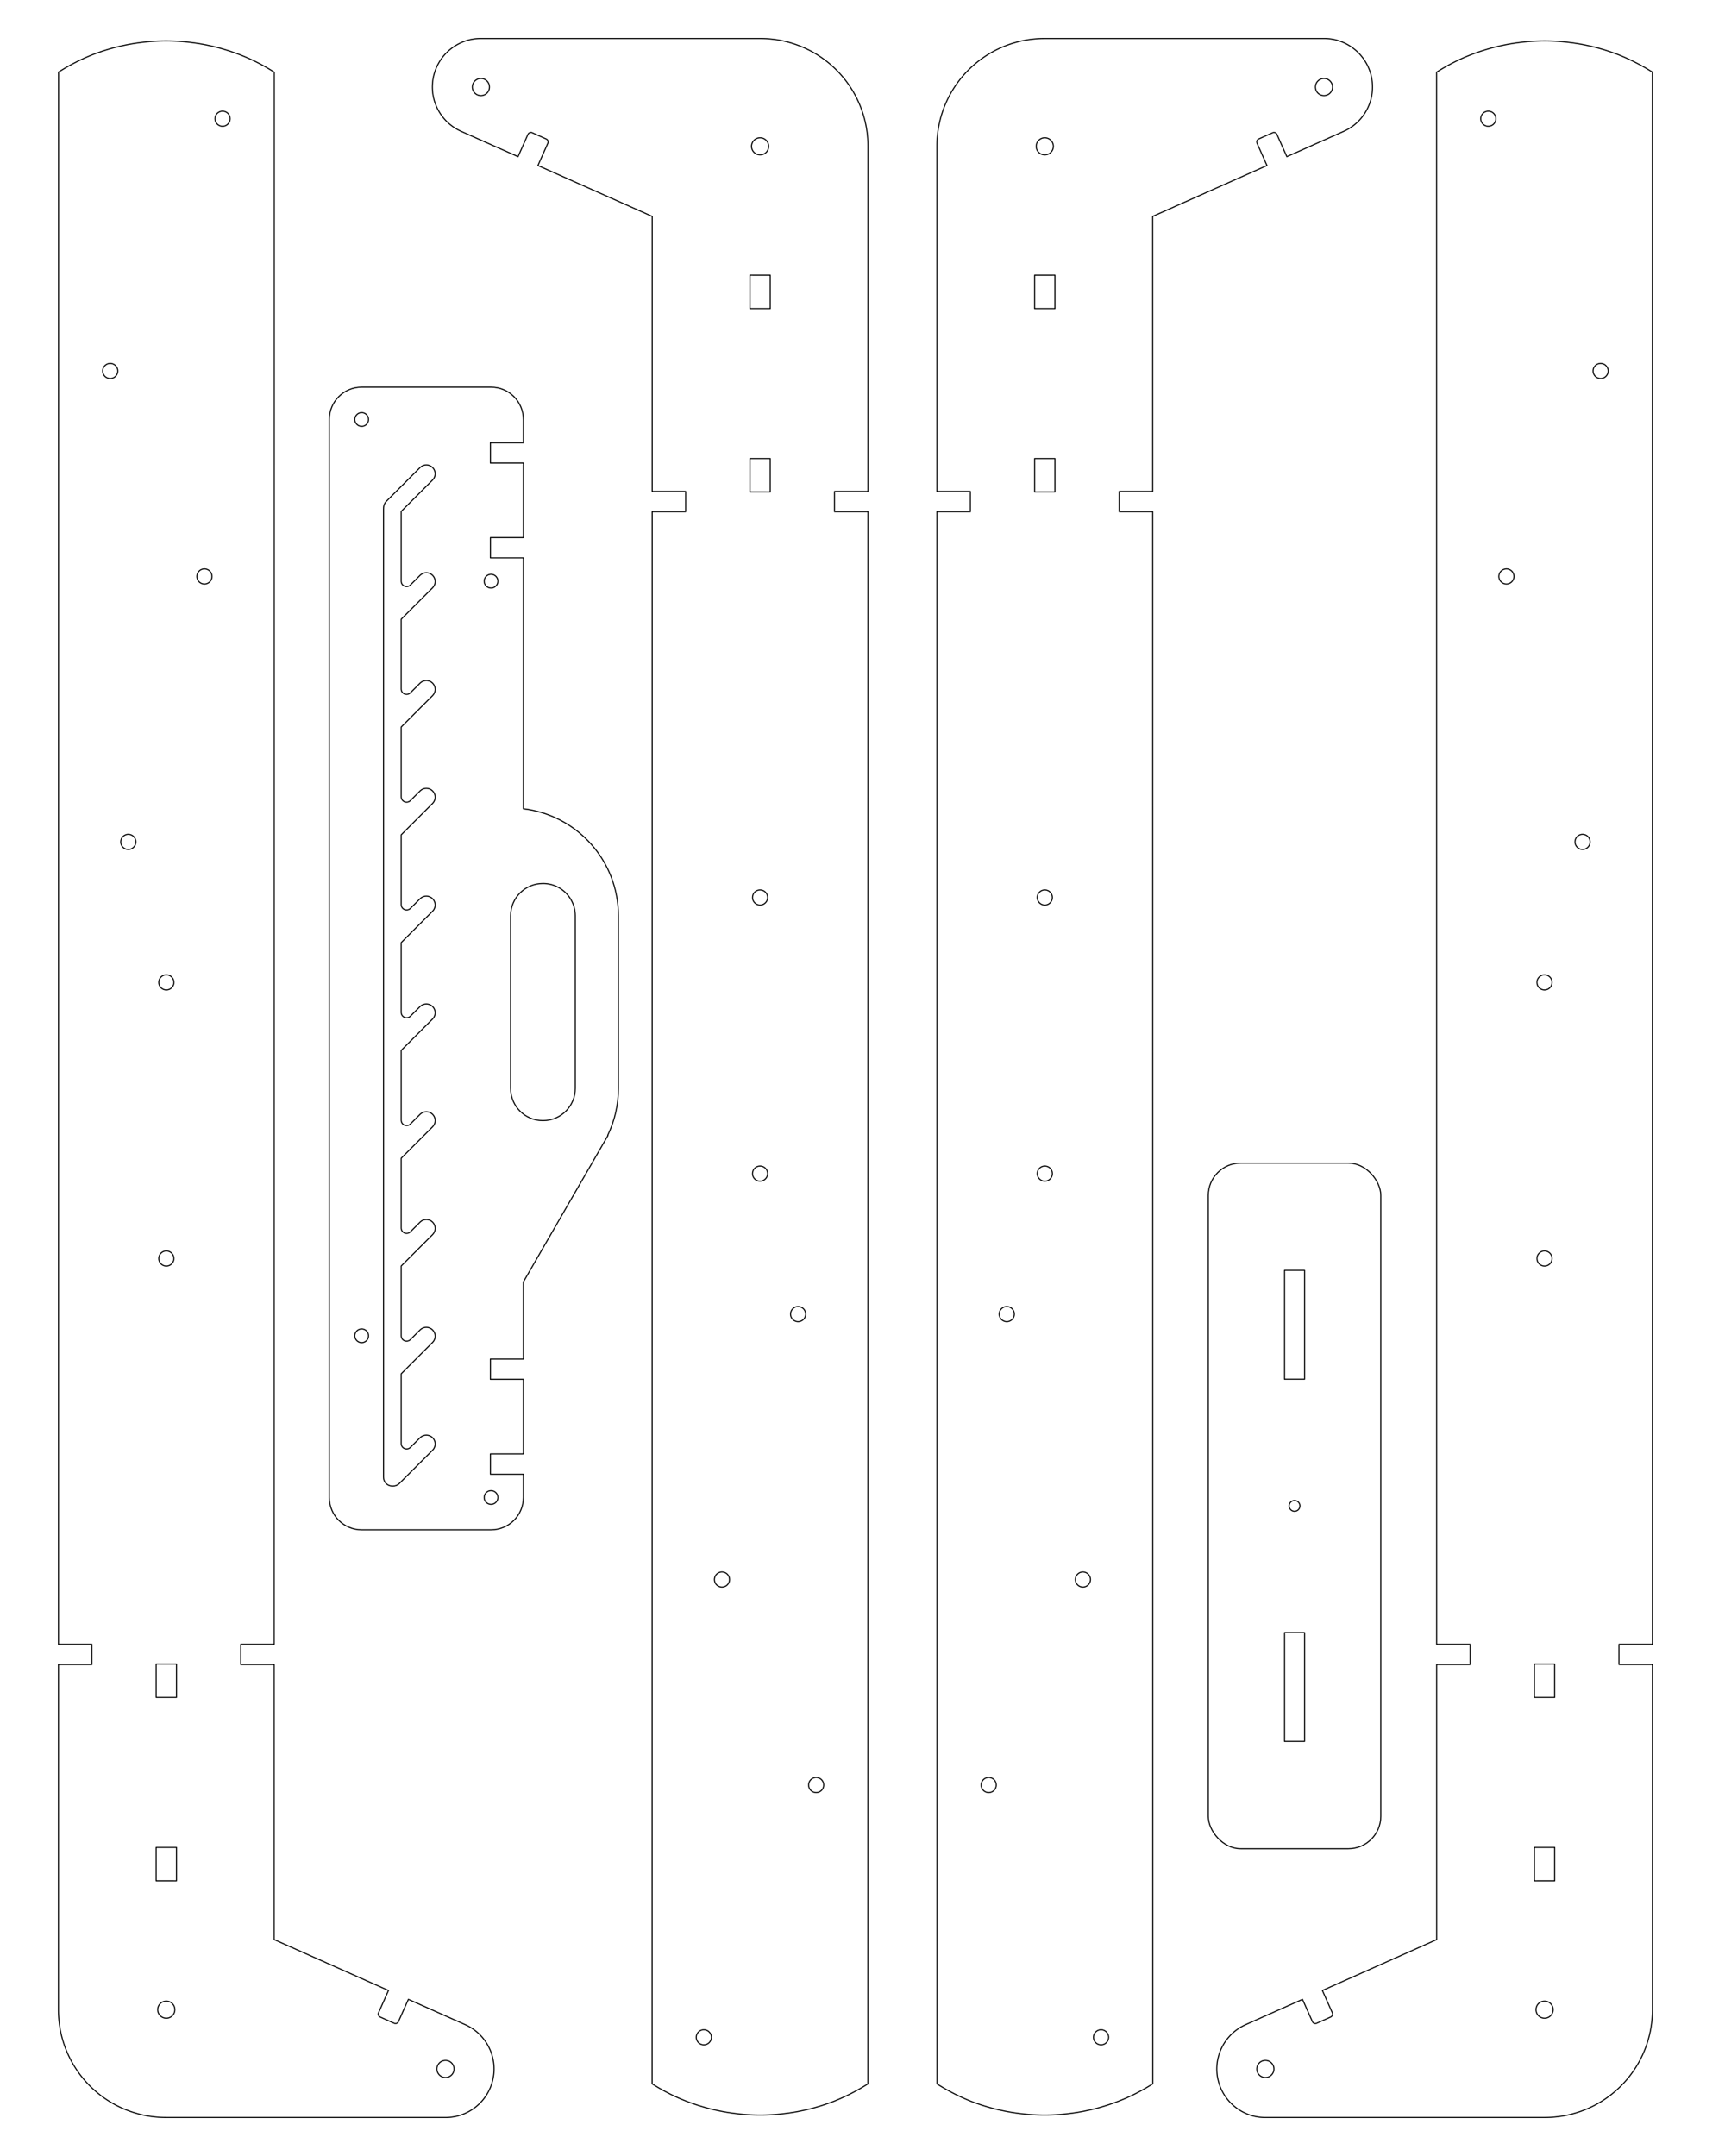 <?xml version="1.0" encoding="UTF-8" standalone="no"?>
<!-- Created with Inkscape (http://www.inkscape.org/) -->

<svg
   xmlns:dc="http://purl.org/dc/elements/1.1/"
   xmlns:cc="http://creativecommons.org/ns#"
   xmlns:rdf="http://www.w3.org/1999/02/22-rdf-syntax-ns#"
   xmlns:svg="http://www.w3.org/2000/svg"
   xmlns="http://www.w3.org/2000/svg"
   xmlns:sodipodi="http://sodipodi.sourceforge.net/DTD/sodipodi-0.dtd"
   xmlns:inkscape="http://www.inkscape.org/namespaces/inkscape"
   width="800mm"
   height="1000mm"
   viewBox="0 0 2834.646 3543.307"
   id="svg10284"
   version="1.1"
   inkscape:version="0.91 r13725"
   sodipodi:docname="D-mdf-9mm-100x80cm.svg">
  <defs
     id="defs10286" />
  <sodipodi:namedview
     id="base"
     pagecolor="#ffffff"
     bordercolor="#666666"
     borderopacity="1.0"
     inkscape:pageopacity="0.0"
     inkscape:pageshadow="2"
     inkscape:zoom="0.0875"
     inkscape:cx="1406.4342"
     inkscape:cy="785.03401"
     inkscape:document-units="mm"
     inkscape:current-layer="layer1"
     showgrid="false"
     inkscape:window-width="1280"
     inkscape:window-height="965"
     inkscape:window-x="0"
     inkscape:window-y="0"
     inkscape:window-maximized="1"
     inkscape:snap-global="false" />
  <g
     inkscape:label="Capa 1"
     inkscape:groupmode="layer"
     id="layer1"
     transform="translate(0,2490.945)">
    <g
       transform="translate(-4884.926,-795.589)"
       style="display:inline;fill:none;stroke:#000000;stroke-width:1.772;stroke-linecap:round;stroke-linejoin:round;stroke-miterlimit:4;stroke-dasharray:none;stroke-opacity:1"
       id="g9104-9">
      <rect
         ry="53.15"
         style="display:inline;opacity:1;fill:none;fill-opacity:1;stroke:#000000;stroke-width:1.772;stroke-linecap:round;stroke-linejoin:round;stroke-miterlimit:4;stroke-dasharray:none;stroke-opacity:1"
         id="rect8316-7-7"
         width="283.465"
         height="1126.772"
         x="6870.472"
         y="216.143" />
      <path
         inkscape:connector-curvature="0"
         id="circle45708-5-5-1-1-9-5"
         d="m 7012.204,770.67 a 8.858,8.858 0 0 0 -8.858,8.858 8.858,8.858 0 0 0 8.858,8.858 8.858,8.858 0 0 0 8.858,-8.858 8.858,8.858 0 0 0 -8.858,-8.858 z"
         style="display:inline;opacity:1;fill:none;fill-opacity:1;stroke:#000000;stroke-width:1.772;stroke-linecap:round;stroke-linejoin:round;stroke-miterlimit:4;stroke-dasharray:none;stroke-dashoffset:0;stroke-opacity:1" />
      <path
         id="rect8395-3-3"
         d="m 6995.728,987.698 32.953,0 0,178.937 -32.953,0 z"
         style="display:inline;opacity:1;fill:none;fill-opacity:1;stroke:#000000;stroke-width:1.772;stroke-linecap:round;stroke-linejoin:round;stroke-miterlimit:4;stroke-dasharray:none;stroke-opacity:1"
         inkscape:connector-curvature="0" />
      <path
         id="rect8397-9-8"
         d="m 6995.728,392.422 32.953,0 0,178.937 -32.953,0 z"
         style="display:inline;opacity:1;fill:none;fill-opacity:1;stroke:#000000;stroke-width:1.772;stroke-linecap:round;stroke-linejoin:round;stroke-miterlimit:4;stroke-dasharray:none;stroke-opacity:1"
         inkscape:connector-curvature="0" />
    </g>
    <g
       style="display:inline;fill:none;stroke:#000000;stroke-width:1.772;stroke-linecap:round;stroke-linejoin:round;stroke-miterlimit:4;stroke-dasharray:none;stroke-opacity:1"
       id="g18218"
       transform="matrix(0.914,0.407,-0.407,0.914,-13521.441,-3121.911)">
      <path
         inkscape:connector-curvature="0"
         id="circle9432-0-8"
         d="m 13306.427,-4194.676 a 12.402,12.402 0 0 1 -10.555,14.007 12.402,12.402 0 0 1 -14.007,-10.555 12.402,12.402 0 0 1 10.555,-14.007 12.402,12.402 0 0 1 14.007,10.555 z"
         style="color:#000000;clip-rule:nonzero;display:inline;overflow:visible;visibility:visible;opacity:1;isolation:auto;mix-blend-mode:normal;color-interpolation:sRGB;color-interpolation-filters:linearRGB;solid-color:#000000;solid-opacity:1;fill:none;fill-opacity:1;fill-rule:nonzero;stroke:#000000;stroke-width:1.772;stroke-linecap:round;stroke-linejoin:round;stroke-miterlimit:4;stroke-dasharray:none;stroke-dashoffset:0;stroke-opacity:1;color-rendering:auto;image-rendering:auto;shape-rendering:auto;text-rendering:auto;enable-background:accumulate" />
      <path
         inkscape:connector-curvature="0"
         id="circle9434-3-0"
         d="m 13369.548,-3745.547 a 12.402,12.402 0 0 1 -10.555,14.007 12.402,12.402 0 0 1 -14.006,-10.555 12.402,12.402 0 0 1 10.554,-14.007 12.402,12.402 0 0 1 14.007,10.555 z"
         style="color:#000000;clip-rule:nonzero;display:inline;overflow:visible;visibility:visible;opacity:1;isolation:auto;mix-blend-mode:normal;color-interpolation:sRGB;color-interpolation-filters:linearRGB;solid-color:#000000;solid-opacity:1;fill:none;fill-opacity:1;fill-rule:nonzero;stroke:#000000;stroke-width:1.772;stroke-linecap:round;stroke-linejoin:round;stroke-miterlimit:4;stroke-dasharray:none;stroke-dashoffset:0;stroke-opacity:1;color-rendering:auto;image-rendering:auto;shape-rendering:auto;text-rendering:auto;enable-background:accumulate" />
      <path
         inkscape:connector-curvature="0"
         id="circle9442-8-2"
         d="m 13027.892,-4891.941 a 12.402,12.402 0 0 1 -12.401,12.402 12.402,12.402 0 0 1 -12.402,-12.402 12.402,12.402 0 0 1 12.402,-12.402 12.402,12.402 0 0 1 12.401,12.402 z"
         style="color:#000000;clip-rule:nonzero;display:inline;overflow:visible;visibility:visible;opacity:1;isolation:auto;mix-blend-mode:normal;color-interpolation:sRGB;color-interpolation-filters:linearRGB;solid-color:#000000;solid-opacity:1;fill:none;fill-opacity:1;fill-rule:nonzero;stroke:#000000;stroke-width:1.772;stroke-linecap:round;stroke-linejoin:round;stroke-miterlimit:4;stroke-dasharray:none;stroke-dashoffset:0;stroke-opacity:1;color-rendering:auto;image-rendering:auto;shape-rendering:auto;text-rendering:auto;enable-background:accumulate" />
      <path
         inkscape:connector-curvature="0"
         id="circle9444-8-10"
         d="m 13027.892,-4438.398 a 12.402,12.402 0 0 1 -12.401,12.402 12.402,12.402 0 0 1 -12.402,-12.402 12.402,12.402 0 0 1 12.402,-12.402 12.402,12.402 0 0 1 12.401,12.402 z"
         style="color:#000000;clip-rule:nonzero;display:inline;overflow:visible;visibility:visible;opacity:1;isolation:auto;mix-blend-mode:normal;color-interpolation:sRGB;color-interpolation-filters:linearRGB;solid-color:#000000;solid-opacity:1;fill:none;fill-opacity:1;fill-rule:nonzero;stroke:#000000;stroke-width:1.772;stroke-linecap:round;stroke-linejoin:round;stroke-miterlimit:4;stroke-dasharray:none;stroke-dashoffset:0;stroke-opacity:1;color-rendering:auto;image-rendering:auto;shape-rendering:auto;text-rendering:auto;enable-background:accumulate" />
      <path
         inkscape:connector-curvature="0"
         id="circle10623-7-9-5"
         d="m 13519.575,-3563.416 a 12.402,12.402 0 0 1 -6.285,16.374 12.402,12.402 0 0 1 -16.373,-6.285 12.402,12.402 0 0 1 6.285,-16.374 12.402,12.402 0 0 1 16.373,6.285 z"
         style="color:#000000;clip-rule:nonzero;display:inline;overflow:visible;visibility:visible;opacity:1;isolation:auto;mix-blend-mode:normal;color-interpolation:sRGB;color-interpolation-filters:linearRGB;solid-color:#000000;solid-opacity:1;fill:none;fill-opacity:1;fill-rule:nonzero;stroke:#000000;stroke-width:1.772;stroke-linecap:round;stroke-linejoin:round;stroke-miterlimit:4;stroke-dasharray:none;stroke-dashoffset:0;stroke-opacity:1;color-rendering:auto;image-rendering:auto;shape-rendering:auto;text-rendering:auto;enable-background:accumulate" />
      <path
         inkscape:connector-curvature="0"
         id="circle10625-4-45-1"
         d="m 13704.048,-3149.083 a 12.402,12.402 0 0 1 -6.285,16.373 12.402,12.402 0 0 1 -16.374,-6.285 12.402,12.402 0 0 1 6.286,-16.374 12.402,12.402 0 0 1 16.373,6.285 z"
         style="color:#000000;clip-rule:nonzero;display:inline;overflow:visible;visibility:visible;opacity:1;isolation:auto;mix-blend-mode:normal;color-interpolation:sRGB;color-interpolation-filters:linearRGB;solid-color:#000000;solid-opacity:1;fill:none;fill-opacity:1;fill-rule:nonzero;stroke:#000000;stroke-width:1.772;stroke-linecap:round;stroke-linejoin:round;stroke-miterlimit:4;stroke-dasharray:none;stroke-dashoffset:0;stroke-opacity:1;color-rendering:auto;image-rendering:auto;shape-rendering:auto;text-rendering:auto;enable-background:accumulate" />
      <path
         id="path10691-5-6-1"
         d="m 13020.51,-4999.889 a 335.069,335.069 0 0 0 -130.887,24.377 335.069,335.069 0 0 0 -111.061,73.42 335.069,335.069 0 0 0 -40.332,49.766 l 1050.401,2359.24 50.174,-22.338 13.547,30.426 -50.174,22.34 230.558,517.842 c 39.921,89.664 144.245,129.71 233.909,89.789 l 418.919,-186.516 c 34.387,-15.311 53.38,-52.587 45.555,-89.406 -7.826,-36.821 -40.339,-63.15 -77.982,-63.15 l -102.26,0 0,40.047 c 0,2.945 -2.372,5.316 -5.316,5.316 l -25.127,0 c -2.945,0 -5.315,-2.372 -5.315,-5.316 l 0,-40.047 -205.508,0 -183.736,-412.678 -50.172,22.338 -13.547,-30.428 50.172,-22.338 -1050.353,-2359.131 a 335.069,335.069 0 0 0 -41.465,-3.553 z"
         style="color:#000000;clip-rule:nonzero;display:inline;overflow:visible;visibility:visible;opacity:1;isolation:auto;mix-blend-mode:normal;color-interpolation:sRGB;color-interpolation-filters:linearRGB;solid-color:#000000;solid-opacity:1;fill:none;fill-opacity:1;fill-rule:nonzero;stroke:#000000;stroke-width:1.772;stroke-linecap:round;stroke-linejoin:round;stroke-miterlimit:4;stroke-dasharray:none;stroke-dashoffset:0;stroke-opacity:1;color-rendering:auto;image-rendering:auto;shape-rendering:auto;text-rendering:auto;enable-background:accumulate"
         inkscape:connector-curvature="0" />
      <path
         inkscape:connector-curvature="0"
         id="rect10747-4-0"
         d="m 13948.453,-2528.753 30.428,-13.547 22.338,50.173 -30.427,13.547 z"
         style="color:#000000;clip-rule:nonzero;display:inline;overflow:visible;visibility:visible;opacity:1;isolation:auto;mix-blend-mode:normal;color-interpolation:sRGB;color-interpolation-filters:linearRGB;solid-color:#000000;solid-opacity:1;fill:none;fill-opacity:1;fill-rule:nonzero;stroke:#000000;stroke-width:1.772;stroke-linecap:round;stroke-linejoin:round;stroke-miterlimit:4;stroke-dasharray:none;stroke-dashoffset:0;stroke-opacity:1;color-rendering:auto;image-rendering:auto;shape-rendering:auto;text-rendering:auto;enable-background:accumulate" />
      <path
         inkscape:connector-curvature="0"
         id="rect10753-6-8"
         d="m 14070.955,-2253.61 30.427,-13.547 22.339,50.173 -30.428,13.547 z"
         style="color:#000000;clip-rule:nonzero;display:inline;overflow:visible;visibility:visible;opacity:1;isolation:auto;mix-blend-mode:normal;color-interpolation:sRGB;color-interpolation-filters:linearRGB;solid-color:#000000;solid-opacity:1;fill:none;fill-opacity:1;fill-rule:nonzero;stroke:#000000;stroke-width:1.772;stroke-linecap:round;stroke-linejoin:round;stroke-miterlimit:4;stroke-dasharray:none;stroke-dashoffset:0;stroke-opacity:1;color-rendering:auto;image-rendering:auto;shape-rendering:auto;text-rendering:auto;enable-background:accumulate" />
      <path
         id="circle10695-5-0-5"
         d="m 14207.436,-2022.598 a 14.067,14.067 0 0 1 -7.129,18.572 14.067,14.067 0 0 1 -18.573,-7.129 14.067,14.067 0 0 1 7.13,-18.572 14.067,14.067 0 0 1 18.572,7.129 z"
         style="color:#000000;clip-rule:nonzero;display:inline;overflow:visible;visibility:visible;opacity:1;isolation:auto;mix-blend-mode:normal;color-interpolation:sRGB;color-interpolation-filters:linearRGB;solid-color:#000000;solid-opacity:1;fill:none;fill-opacity:1;fill-rule:nonzero;stroke:#000000;stroke-width:1.772;stroke-linecap:round;stroke-linejoin:round;stroke-miterlimit:4;stroke-dasharray:none;stroke-dashoffset:0;stroke-opacity:1;color-rendering:auto;image-rendering:auto;shape-rendering:auto;text-rendering:auto;enable-background:accumulate"
         inkscape:connector-curvature="0" />
      <path
         id="circle10697-6-4-9-0"
         d="m 14665.96,-2120.16 a 14.067,14.067 0 0 1 -7.13,18.572 14.067,14.067 0 0 1 -18.572,-7.129 14.067,14.067 0 0 1 7.129,-18.573 14.067,14.067 0 0 1 18.573,7.129 z"
         style="color:#000000;clip-rule:nonzero;display:inline;overflow:visible;visibility:visible;opacity:1;isolation:auto;mix-blend-mode:normal;color-interpolation:sRGB;color-interpolation-filters:linearRGB;solid-color:#000000;solid-opacity:1;fill:none;fill-opacity:1;fill-rule:nonzero;stroke:#000000;stroke-width:1.772;stroke-linecap:round;stroke-linejoin:round;stroke-miterlimit:4;stroke-dasharray:none;stroke-dashoffset:0;stroke-opacity:1;color-rendering:auto;image-rendering:auto;shape-rendering:auto;text-rendering:auto;enable-background:accumulate"
         inkscape:connector-curvature="0" />
    </g>
    <g
       style="display:inline;fill:none;stroke:#000000;stroke-width:1.772;stroke-linecap:round;stroke-linejoin:round;stroke-miterlimit:4;stroke-dasharray:none;stroke-opacity:1"
       transform="matrix(-0.914,-0.407,0.407,-0.914,15043.79,1683.328)"
       id="g18231">
      <path
         style="color:#000000;clip-rule:nonzero;display:inline;overflow:visible;visibility:visible;opacity:1;isolation:auto;mix-blend-mode:normal;color-interpolation:sRGB;color-interpolation-filters:linearRGB;solid-color:#000000;solid-opacity:1;fill:none;fill-opacity:1;fill-rule:nonzero;stroke:#000000;stroke-width:1.772;stroke-linecap:round;stroke-linejoin:round;stroke-miterlimit:4;stroke-dasharray:none;stroke-dashoffset:0;stroke-opacity:1;color-rendering:auto;image-rendering:auto;shape-rendering:auto;text-rendering:auto;enable-background:accumulate"
         d="m 13306.427,-4194.676 a 12.402,12.402 0 0 1 -10.555,14.007 12.402,12.402 0 0 1 -14.007,-10.555 12.402,12.402 0 0 1 10.555,-14.007 12.402,12.402 0 0 1 14.007,10.555 z"
         id="path18233"
         inkscape:connector-curvature="0" />
      <path
         style="color:#000000;clip-rule:nonzero;display:inline;overflow:visible;visibility:visible;opacity:1;isolation:auto;mix-blend-mode:normal;color-interpolation:sRGB;color-interpolation-filters:linearRGB;solid-color:#000000;solid-opacity:1;fill:none;fill-opacity:1;fill-rule:nonzero;stroke:#000000;stroke-width:1.772;stroke-linecap:round;stroke-linejoin:round;stroke-miterlimit:4;stroke-dasharray:none;stroke-dashoffset:0;stroke-opacity:1;color-rendering:auto;image-rendering:auto;shape-rendering:auto;text-rendering:auto;enable-background:accumulate"
         d="m 13369.548,-3745.547 a 12.402,12.402 0 0 1 -10.555,14.007 12.402,12.402 0 0 1 -14.006,-10.555 12.402,12.402 0 0 1 10.554,-14.007 12.402,12.402 0 0 1 14.007,10.555 z"
         id="path18235"
         inkscape:connector-curvature="0" />
      <path
         style="color:#000000;clip-rule:nonzero;display:inline;overflow:visible;visibility:visible;opacity:1;isolation:auto;mix-blend-mode:normal;color-interpolation:sRGB;color-interpolation-filters:linearRGB;solid-color:#000000;solid-opacity:1;fill:none;fill-opacity:1;fill-rule:nonzero;stroke:#000000;stroke-width:1.772;stroke-linecap:round;stroke-linejoin:round;stroke-miterlimit:4;stroke-dasharray:none;stroke-dashoffset:0;stroke-opacity:1;color-rendering:auto;image-rendering:auto;shape-rendering:auto;text-rendering:auto;enable-background:accumulate"
         d="m 13027.892,-4891.941 a 12.402,12.402 0 0 1 -12.401,12.402 12.402,12.402 0 0 1 -12.402,-12.402 12.402,12.402 0 0 1 12.402,-12.402 12.402,12.402 0 0 1 12.401,12.402 z"
         id="path18237"
         inkscape:connector-curvature="0" />
      <path
         style="color:#000000;clip-rule:nonzero;display:inline;overflow:visible;visibility:visible;opacity:1;isolation:auto;mix-blend-mode:normal;color-interpolation:sRGB;color-interpolation-filters:linearRGB;solid-color:#000000;solid-opacity:1;fill:none;fill-opacity:1;fill-rule:nonzero;stroke:#000000;stroke-width:1.772;stroke-linecap:round;stroke-linejoin:round;stroke-miterlimit:4;stroke-dasharray:none;stroke-dashoffset:0;stroke-opacity:1;color-rendering:auto;image-rendering:auto;shape-rendering:auto;text-rendering:auto;enable-background:accumulate"
         d="m 13027.892,-4438.398 a 12.402,12.402 0 0 1 -12.401,12.402 12.402,12.402 0 0 1 -12.402,-12.402 12.402,12.402 0 0 1 12.402,-12.402 12.402,12.402 0 0 1 12.401,12.402 z"
         id="path18239"
         inkscape:connector-curvature="0" />
      <path
         style="color:#000000;clip-rule:nonzero;display:inline;overflow:visible;visibility:visible;opacity:1;isolation:auto;mix-blend-mode:normal;color-interpolation:sRGB;color-interpolation-filters:linearRGB;solid-color:#000000;solid-opacity:1;fill:none;fill-opacity:1;fill-rule:nonzero;stroke:#000000;stroke-width:1.772;stroke-linecap:round;stroke-linejoin:round;stroke-miterlimit:4;stroke-dasharray:none;stroke-dashoffset:0;stroke-opacity:1;color-rendering:auto;image-rendering:auto;shape-rendering:auto;text-rendering:auto;enable-background:accumulate"
         d="m 13519.575,-3563.416 a 12.402,12.402 0 0 1 -6.285,16.374 12.402,12.402 0 0 1 -16.373,-6.285 12.402,12.402 0 0 1 6.285,-16.374 12.402,12.402 0 0 1 16.373,6.285 z"
         id="path18241"
         inkscape:connector-curvature="0" />
      <path
         style="color:#000000;clip-rule:nonzero;display:inline;overflow:visible;visibility:visible;opacity:1;isolation:auto;mix-blend-mode:normal;color-interpolation:sRGB;color-interpolation-filters:linearRGB;solid-color:#000000;solid-opacity:1;fill:none;fill-opacity:1;fill-rule:nonzero;stroke:#000000;stroke-width:1.772;stroke-linecap:round;stroke-linejoin:round;stroke-miterlimit:4;stroke-dasharray:none;stroke-dashoffset:0;stroke-opacity:1;color-rendering:auto;image-rendering:auto;shape-rendering:auto;text-rendering:auto;enable-background:accumulate"
         d="m 13704.048,-3149.083 a 12.402,12.402 0 0 1 -6.285,16.373 12.402,12.402 0 0 1 -16.374,-6.285 12.402,12.402 0 0 1 6.286,-16.374 12.402,12.402 0 0 1 16.373,6.285 z"
         id="path18243"
         inkscape:connector-curvature="0" />
      <path
         inkscape:connector-curvature="0"
         style="color:#000000;clip-rule:nonzero;display:inline;overflow:visible;visibility:visible;opacity:1;isolation:auto;mix-blend-mode:normal;color-interpolation:sRGB;color-interpolation-filters:linearRGB;solid-color:#000000;solid-opacity:1;fill:none;fill-opacity:1;fill-rule:nonzero;stroke:#000000;stroke-width:1.772;stroke-linecap:round;stroke-linejoin:round;stroke-miterlimit:4;stroke-dasharray:none;stroke-dashoffset:0;stroke-opacity:1;color-rendering:auto;image-rendering:auto;shape-rendering:auto;text-rendering:auto;enable-background:accumulate"
         d="m 13020.51,-4999.889 a 335.069,335.069 0 0 0 -130.887,24.377 335.069,335.069 0 0 0 -111.061,73.42 335.069,335.069 0 0 0 -40.332,49.766 l 1050.401,2359.24 50.174,-22.338 13.547,30.426 -50.174,22.34 230.558,517.842 c 39.921,89.664 144.245,129.71 233.909,89.789 l 418.919,-186.516 c 34.387,-15.311 53.38,-52.587 45.555,-89.406 -7.826,-36.821 -40.339,-63.15 -77.982,-63.15 l -102.26,0 0,40.047 c 0,2.945 -2.372,5.316 -5.316,5.316 l -25.127,0 c -2.945,0 -5.315,-2.372 -5.315,-5.316 l 0,-40.047 -205.508,0 -183.736,-412.678 -50.172,22.338 -13.547,-30.428 50.172,-22.338 -1050.353,-2359.131 a 335.069,335.069 0 0 0 -41.465,-3.553 z"
         id="path18245" />
      <path
         style="color:#000000;clip-rule:nonzero;display:inline;overflow:visible;visibility:visible;opacity:1;isolation:auto;mix-blend-mode:normal;color-interpolation:sRGB;color-interpolation-filters:linearRGB;solid-color:#000000;solid-opacity:1;fill:none;fill-opacity:1;fill-rule:nonzero;stroke:#000000;stroke-width:1.772;stroke-linecap:round;stroke-linejoin:round;stroke-miterlimit:4;stroke-dasharray:none;stroke-dashoffset:0;stroke-opacity:1;color-rendering:auto;image-rendering:auto;shape-rendering:auto;text-rendering:auto;enable-background:accumulate"
         d="m 13948.453,-2528.753 30.428,-13.547 22.338,50.173 -30.427,13.547 z"
         id="path18247"
         inkscape:connector-curvature="0" />
      <path
         style="color:#000000;clip-rule:nonzero;display:inline;overflow:visible;visibility:visible;opacity:1;isolation:auto;mix-blend-mode:normal;color-interpolation:sRGB;color-interpolation-filters:linearRGB;solid-color:#000000;solid-opacity:1;fill:none;fill-opacity:1;fill-rule:nonzero;stroke:#000000;stroke-width:1.772;stroke-linecap:round;stroke-linejoin:round;stroke-miterlimit:4;stroke-dasharray:none;stroke-dashoffset:0;stroke-opacity:1;color-rendering:auto;image-rendering:auto;shape-rendering:auto;text-rendering:auto;enable-background:accumulate"
         d="m 14070.955,-2253.61 30.427,-13.547 22.339,50.173 -30.428,13.547 z"
         id="path18249"
         inkscape:connector-curvature="0" />
      <path
         inkscape:connector-curvature="0"
         style="color:#000000;clip-rule:nonzero;display:inline;overflow:visible;visibility:visible;opacity:1;isolation:auto;mix-blend-mode:normal;color-interpolation:sRGB;color-interpolation-filters:linearRGB;solid-color:#000000;solid-opacity:1;fill:none;fill-opacity:1;fill-rule:nonzero;stroke:#000000;stroke-width:1.772;stroke-linecap:round;stroke-linejoin:round;stroke-miterlimit:4;stroke-dasharray:none;stroke-dashoffset:0;stroke-opacity:1;color-rendering:auto;image-rendering:auto;shape-rendering:auto;text-rendering:auto;enable-background:accumulate"
         d="m 14207.436,-2022.598 a 14.067,14.067 0 0 1 -7.129,18.572 14.067,14.067 0 0 1 -18.573,-7.129 14.067,14.067 0 0 1 7.13,-18.572 14.067,14.067 0 0 1 18.572,7.129 z"
         id="path18251" />
      <path
         inkscape:connector-curvature="0"
         style="color:#000000;clip-rule:nonzero;display:inline;overflow:visible;visibility:visible;opacity:1;isolation:auto;mix-blend-mode:normal;color-interpolation:sRGB;color-interpolation-filters:linearRGB;solid-color:#000000;solid-opacity:1;fill:none;fill-opacity:1;fill-rule:nonzero;stroke:#000000;stroke-width:1.772;stroke-linecap:round;stroke-linejoin:round;stroke-miterlimit:4;stroke-dasharray:none;stroke-dashoffset:0;stroke-opacity:1;color-rendering:auto;image-rendering:auto;shape-rendering:auto;text-rendering:auto;enable-background:accumulate"
         d="m 14665.96,-2120.16 a 14.067,14.067 0 0 1 -7.13,18.572 14.067,14.067 0 0 1 -18.572,-7.129 14.067,14.067 0 0 1 7.129,-18.573 14.067,14.067 0 0 1 18.573,7.129 z"
         id="path18253" />
    </g>
    <g
       style="display:inline;fill:none;stroke:#000000;stroke-width:1.772;stroke-linecap:round;stroke-linejoin:round;stroke-miterlimit:4;stroke-dasharray:none;stroke-opacity:1"
       transform="matrix(-0.914,0.407,0.407,0.914,16332.868,-3121.911)"
       id="g18255">
      <path
         style="color:#000000;clip-rule:nonzero;display:inline;overflow:visible;visibility:visible;opacity:1;isolation:auto;mix-blend-mode:normal;color-interpolation:sRGB;color-interpolation-filters:linearRGB;solid-color:#000000;solid-opacity:1;fill:none;fill-opacity:1;fill-rule:nonzero;stroke:#000000;stroke-width:1.772;stroke-linecap:round;stroke-linejoin:round;stroke-miterlimit:4;stroke-dasharray:none;stroke-dashoffset:0;stroke-opacity:1;color-rendering:auto;image-rendering:auto;shape-rendering:auto;text-rendering:auto;enable-background:accumulate"
         d="m 13306.427,-4194.676 a 12.402,12.402 0 0 1 -10.555,14.007 12.402,12.402 0 0 1 -14.007,-10.555 12.402,12.402 0 0 1 10.555,-14.007 12.402,12.402 0 0 1 14.007,10.555 z"
         id="path18257"
         inkscape:connector-curvature="0" />
      <path
         style="color:#000000;clip-rule:nonzero;display:inline;overflow:visible;visibility:visible;opacity:1;isolation:auto;mix-blend-mode:normal;color-interpolation:sRGB;color-interpolation-filters:linearRGB;solid-color:#000000;solid-opacity:1;fill:none;fill-opacity:1;fill-rule:nonzero;stroke:#000000;stroke-width:1.772;stroke-linecap:round;stroke-linejoin:round;stroke-miterlimit:4;stroke-dasharray:none;stroke-dashoffset:0;stroke-opacity:1;color-rendering:auto;image-rendering:auto;shape-rendering:auto;text-rendering:auto;enable-background:accumulate"
         d="m 13369.548,-3745.547 a 12.402,12.402 0 0 1 -10.555,14.007 12.402,12.402 0 0 1 -14.006,-10.555 12.402,12.402 0 0 1 10.554,-14.007 12.402,12.402 0 0 1 14.007,10.555 z"
         id="path18259"
         inkscape:connector-curvature="0" />
      <path
         style="color:#000000;clip-rule:nonzero;display:inline;overflow:visible;visibility:visible;opacity:1;isolation:auto;mix-blend-mode:normal;color-interpolation:sRGB;color-interpolation-filters:linearRGB;solid-color:#000000;solid-opacity:1;fill:none;fill-opacity:1;fill-rule:nonzero;stroke:#000000;stroke-width:1.772;stroke-linecap:round;stroke-linejoin:round;stroke-miterlimit:4;stroke-dasharray:none;stroke-dashoffset:0;stroke-opacity:1;color-rendering:auto;image-rendering:auto;shape-rendering:auto;text-rendering:auto;enable-background:accumulate"
         d="m 13027.892,-4891.941 a 12.402,12.402 0 0 1 -12.401,12.402 12.402,12.402 0 0 1 -12.402,-12.402 12.402,12.402 0 0 1 12.402,-12.402 12.402,12.402 0 0 1 12.401,12.402 z"
         id="path18261"
         inkscape:connector-curvature="0" />
      <path
         style="color:#000000;clip-rule:nonzero;display:inline;overflow:visible;visibility:visible;opacity:1;isolation:auto;mix-blend-mode:normal;color-interpolation:sRGB;color-interpolation-filters:linearRGB;solid-color:#000000;solid-opacity:1;fill:none;fill-opacity:1;fill-rule:nonzero;stroke:#000000;stroke-width:1.772;stroke-linecap:round;stroke-linejoin:round;stroke-miterlimit:4;stroke-dasharray:none;stroke-dashoffset:0;stroke-opacity:1;color-rendering:auto;image-rendering:auto;shape-rendering:auto;text-rendering:auto;enable-background:accumulate"
         d="m 13027.892,-4438.398 a 12.402,12.402 0 0 1 -12.401,12.402 12.402,12.402 0 0 1 -12.402,-12.402 12.402,12.402 0 0 1 12.402,-12.402 12.402,12.402 0 0 1 12.401,12.402 z"
         id="path18263"
         inkscape:connector-curvature="0" />
      <path
         style="color:#000000;clip-rule:nonzero;display:inline;overflow:visible;visibility:visible;opacity:1;isolation:auto;mix-blend-mode:normal;color-interpolation:sRGB;color-interpolation-filters:linearRGB;solid-color:#000000;solid-opacity:1;fill:none;fill-opacity:1;fill-rule:nonzero;stroke:#000000;stroke-width:1.772;stroke-linecap:round;stroke-linejoin:round;stroke-miterlimit:4;stroke-dasharray:none;stroke-dashoffset:0;stroke-opacity:1;color-rendering:auto;image-rendering:auto;shape-rendering:auto;text-rendering:auto;enable-background:accumulate"
         d="m 13519.575,-3563.416 a 12.402,12.402 0 0 1 -6.285,16.374 12.402,12.402 0 0 1 -16.373,-6.285 12.402,12.402 0 0 1 6.285,-16.374 12.402,12.402 0 0 1 16.373,6.285 z"
         id="path18265"
         inkscape:connector-curvature="0" />
      <path
         style="color:#000000;clip-rule:nonzero;display:inline;overflow:visible;visibility:visible;opacity:1;isolation:auto;mix-blend-mode:normal;color-interpolation:sRGB;color-interpolation-filters:linearRGB;solid-color:#000000;solid-opacity:1;fill:none;fill-opacity:1;fill-rule:nonzero;stroke:#000000;stroke-width:1.772;stroke-linecap:round;stroke-linejoin:round;stroke-miterlimit:4;stroke-dasharray:none;stroke-dashoffset:0;stroke-opacity:1;color-rendering:auto;image-rendering:auto;shape-rendering:auto;text-rendering:auto;enable-background:accumulate"
         d="m 13704.048,-3149.083 a 12.402,12.402 0 0 1 -6.285,16.373 12.402,12.402 0 0 1 -16.374,-6.285 12.402,12.402 0 0 1 6.286,-16.374 12.402,12.402 0 0 1 16.373,6.285 z"
         id="path18267"
         inkscape:connector-curvature="0" />
      <path
         inkscape:connector-curvature="0"
         style="color:#000000;clip-rule:nonzero;display:inline;overflow:visible;visibility:visible;opacity:1;isolation:auto;mix-blend-mode:normal;color-interpolation:sRGB;color-interpolation-filters:linearRGB;solid-color:#000000;solid-opacity:1;fill:none;fill-opacity:1;fill-rule:nonzero;stroke:#000000;stroke-width:1.772;stroke-linecap:round;stroke-linejoin:round;stroke-miterlimit:4;stroke-dasharray:none;stroke-dashoffset:0;stroke-opacity:1;color-rendering:auto;image-rendering:auto;shape-rendering:auto;text-rendering:auto;enable-background:accumulate"
         d="m 13020.51,-4999.889 a 335.069,335.069 0 0 0 -130.887,24.377 335.069,335.069 0 0 0 -111.061,73.42 335.069,335.069 0 0 0 -40.332,49.766 l 1050.401,2359.24 50.174,-22.338 13.547,30.426 -50.174,22.34 230.558,517.842 c 39.921,89.664 144.245,129.71 233.909,89.789 l 418.919,-186.516 c 34.387,-15.311 53.38,-52.587 45.555,-89.406 -7.826,-36.821 -40.339,-63.15 -77.982,-63.15 l -102.26,0 0,40.047 c 0,2.945 -2.372,5.316 -5.316,5.316 l -25.127,0 c -2.945,0 -5.315,-2.372 -5.315,-5.316 l 0,-40.047 -205.508,0 -183.736,-412.678 -50.172,22.338 -13.547,-30.428 50.172,-22.338 -1050.353,-2359.131 a 335.069,335.069 0 0 0 -41.465,-3.553 z"
         id="path18269" />
      <path
         style="color:#000000;clip-rule:nonzero;display:inline;overflow:visible;visibility:visible;opacity:1;isolation:auto;mix-blend-mode:normal;color-interpolation:sRGB;color-interpolation-filters:linearRGB;solid-color:#000000;solid-opacity:1;fill:none;fill-opacity:1;fill-rule:nonzero;stroke:#000000;stroke-width:1.772;stroke-linecap:round;stroke-linejoin:round;stroke-miterlimit:4;stroke-dasharray:none;stroke-dashoffset:0;stroke-opacity:1;color-rendering:auto;image-rendering:auto;shape-rendering:auto;text-rendering:auto;enable-background:accumulate"
         d="m 13948.453,-2528.753 30.428,-13.547 22.338,50.173 -30.427,13.547 z"
         id="path18271"
         inkscape:connector-curvature="0" />
      <path
         style="color:#000000;clip-rule:nonzero;display:inline;overflow:visible;visibility:visible;opacity:1;isolation:auto;mix-blend-mode:normal;color-interpolation:sRGB;color-interpolation-filters:linearRGB;solid-color:#000000;solid-opacity:1;fill:none;fill-opacity:1;fill-rule:nonzero;stroke:#000000;stroke-width:1.772;stroke-linecap:round;stroke-linejoin:round;stroke-miterlimit:4;stroke-dasharray:none;stroke-dashoffset:0;stroke-opacity:1;color-rendering:auto;image-rendering:auto;shape-rendering:auto;text-rendering:auto;enable-background:accumulate"
         d="m 14070.955,-2253.61 30.427,-13.547 22.339,50.173 -30.428,13.547 z"
         id="path18273"
         inkscape:connector-curvature="0" />
      <path
         inkscape:connector-curvature="0"
         style="color:#000000;clip-rule:nonzero;display:inline;overflow:visible;visibility:visible;opacity:1;isolation:auto;mix-blend-mode:normal;color-interpolation:sRGB;color-interpolation-filters:linearRGB;solid-color:#000000;solid-opacity:1;fill:none;fill-opacity:1;fill-rule:nonzero;stroke:#000000;stroke-width:1.772;stroke-linecap:round;stroke-linejoin:round;stroke-miterlimit:4;stroke-dasharray:none;stroke-dashoffset:0;stroke-opacity:1;color-rendering:auto;image-rendering:auto;shape-rendering:auto;text-rendering:auto;enable-background:accumulate"
         d="m 14207.436,-2022.598 a 14.067,14.067 0 0 1 -7.129,18.572 14.067,14.067 0 0 1 -18.573,-7.129 14.067,14.067 0 0 1 7.13,-18.572 14.067,14.067 0 0 1 18.572,7.129 z"
         id="path18275" />
      <path
         inkscape:connector-curvature="0"
         style="color:#000000;clip-rule:nonzero;display:inline;overflow:visible;visibility:visible;opacity:1;isolation:auto;mix-blend-mode:normal;color-interpolation:sRGB;color-interpolation-filters:linearRGB;solid-color:#000000;solid-opacity:1;fill:none;fill-opacity:1;fill-rule:nonzero;stroke:#000000;stroke-width:1.772;stroke-linecap:round;stroke-linejoin:round;stroke-miterlimit:4;stroke-dasharray:none;stroke-dashoffset:0;stroke-opacity:1;color-rendering:auto;image-rendering:auto;shape-rendering:auto;text-rendering:auto;enable-background:accumulate"
         d="m 14665.96,-2120.16 a 14.067,14.067 0 0 1 -7.13,18.572 14.067,14.067 0 0 1 -18.572,-7.129 14.067,14.067 0 0 1 7.129,-18.573 14.067,14.067 0 0 1 18.573,7.129 z"
         id="path18277" />
    </g>
    <g
       style="display:inline;fill:none;stroke:#000000;stroke-width:1.772;stroke-linecap:round;stroke-linejoin:round;stroke-miterlimit:4;stroke-dasharray:none;stroke-opacity:1"
       id="g18279"
       transform="matrix(0.914,-0.407,-0.407,-0.914,-12077.855,1683.328)">
      <path
         inkscape:connector-curvature="0"
         id="path18281"
         d="m 13306.427,-4194.676 a 12.402,12.402 0 0 1 -10.555,14.007 12.402,12.402 0 0 1 -14.007,-10.555 12.402,12.402 0 0 1 10.555,-14.007 12.402,12.402 0 0 1 14.007,10.555 z"
         style="color:#000000;clip-rule:nonzero;display:inline;overflow:visible;visibility:visible;opacity:1;isolation:auto;mix-blend-mode:normal;color-interpolation:sRGB;color-interpolation-filters:linearRGB;solid-color:#000000;solid-opacity:1;fill:none;fill-opacity:1;fill-rule:nonzero;stroke:#000000;stroke-width:1.772;stroke-linecap:round;stroke-linejoin:round;stroke-miterlimit:4;stroke-dasharray:none;stroke-dashoffset:0;stroke-opacity:1;color-rendering:auto;image-rendering:auto;shape-rendering:auto;text-rendering:auto;enable-background:accumulate" />
      <path
         inkscape:connector-curvature="0"
         id="path18283"
         d="m 13369.548,-3745.547 a 12.402,12.402 0 0 1 -10.555,14.007 12.402,12.402 0 0 1 -14.006,-10.555 12.402,12.402 0 0 1 10.554,-14.007 12.402,12.402 0 0 1 14.007,10.555 z"
         style="color:#000000;clip-rule:nonzero;display:inline;overflow:visible;visibility:visible;opacity:1;isolation:auto;mix-blend-mode:normal;color-interpolation:sRGB;color-interpolation-filters:linearRGB;solid-color:#000000;solid-opacity:1;fill:none;fill-opacity:1;fill-rule:nonzero;stroke:#000000;stroke-width:1.772;stroke-linecap:round;stroke-linejoin:round;stroke-miterlimit:4;stroke-dasharray:none;stroke-dashoffset:0;stroke-opacity:1;color-rendering:auto;image-rendering:auto;shape-rendering:auto;text-rendering:auto;enable-background:accumulate" />
      <path
         inkscape:connector-curvature="0"
         id="path18285"
         d="m 13027.892,-4891.941 a 12.402,12.402 0 0 1 -12.401,12.402 12.402,12.402 0 0 1 -12.402,-12.402 12.402,12.402 0 0 1 12.402,-12.402 12.402,12.402 0 0 1 12.401,12.402 z"
         style="color:#000000;clip-rule:nonzero;display:inline;overflow:visible;visibility:visible;opacity:1;isolation:auto;mix-blend-mode:normal;color-interpolation:sRGB;color-interpolation-filters:linearRGB;solid-color:#000000;solid-opacity:1;fill:none;fill-opacity:1;fill-rule:nonzero;stroke:#000000;stroke-width:1.772;stroke-linecap:round;stroke-linejoin:round;stroke-miterlimit:4;stroke-dasharray:none;stroke-dashoffset:0;stroke-opacity:1;color-rendering:auto;image-rendering:auto;shape-rendering:auto;text-rendering:auto;enable-background:accumulate" />
      <path
         inkscape:connector-curvature="0"
         id="path18287"
         d="m 13027.892,-4438.398 a 12.402,12.402 0 0 1 -12.401,12.402 12.402,12.402 0 0 1 -12.402,-12.402 12.402,12.402 0 0 1 12.402,-12.402 12.402,12.402 0 0 1 12.401,12.402 z"
         style="color:#000000;clip-rule:nonzero;display:inline;overflow:visible;visibility:visible;opacity:1;isolation:auto;mix-blend-mode:normal;color-interpolation:sRGB;color-interpolation-filters:linearRGB;solid-color:#000000;solid-opacity:1;fill:none;fill-opacity:1;fill-rule:nonzero;stroke:#000000;stroke-width:1.772;stroke-linecap:round;stroke-linejoin:round;stroke-miterlimit:4;stroke-dasharray:none;stroke-dashoffset:0;stroke-opacity:1;color-rendering:auto;image-rendering:auto;shape-rendering:auto;text-rendering:auto;enable-background:accumulate" />
      <path
         inkscape:connector-curvature="0"
         id="path18289"
         d="m 13519.575,-3563.416 a 12.402,12.402 0 0 1 -6.285,16.374 12.402,12.402 0 0 1 -16.373,-6.285 12.402,12.402 0 0 1 6.285,-16.374 12.402,12.402 0 0 1 16.373,6.285 z"
         style="color:#000000;clip-rule:nonzero;display:inline;overflow:visible;visibility:visible;opacity:1;isolation:auto;mix-blend-mode:normal;color-interpolation:sRGB;color-interpolation-filters:linearRGB;solid-color:#000000;solid-opacity:1;fill:none;fill-opacity:1;fill-rule:nonzero;stroke:#000000;stroke-width:1.772;stroke-linecap:round;stroke-linejoin:round;stroke-miterlimit:4;stroke-dasharray:none;stroke-dashoffset:0;stroke-opacity:1;color-rendering:auto;image-rendering:auto;shape-rendering:auto;text-rendering:auto;enable-background:accumulate" />
      <path
         inkscape:connector-curvature="0"
         id="path18291"
         d="m 13704.048,-3149.083 a 12.402,12.402 0 0 1 -6.285,16.373 12.402,12.402 0 0 1 -16.374,-6.285 12.402,12.402 0 0 1 6.286,-16.374 12.402,12.402 0 0 1 16.373,6.285 z"
         style="color:#000000;clip-rule:nonzero;display:inline;overflow:visible;visibility:visible;opacity:1;isolation:auto;mix-blend-mode:normal;color-interpolation:sRGB;color-interpolation-filters:linearRGB;solid-color:#000000;solid-opacity:1;fill:none;fill-opacity:1;fill-rule:nonzero;stroke:#000000;stroke-width:1.772;stroke-linecap:round;stroke-linejoin:round;stroke-miterlimit:4;stroke-dasharray:none;stroke-dashoffset:0;stroke-opacity:1;color-rendering:auto;image-rendering:auto;shape-rendering:auto;text-rendering:auto;enable-background:accumulate" />
      <path
         id="path18293"
         d="m 13020.51,-4999.889 a 335.069,335.069 0 0 0 -130.887,24.377 335.069,335.069 0 0 0 -111.061,73.42 335.069,335.069 0 0 0 -40.332,49.766 l 1050.401,2359.24 50.174,-22.338 13.547,30.426 -50.174,22.34 230.558,517.842 c 39.921,89.664 144.245,129.71 233.909,89.789 l 418.919,-186.516 c 34.387,-15.311 53.38,-52.587 45.555,-89.406 -7.826,-36.821 -40.339,-63.15 -77.982,-63.15 l -102.26,0 0,40.047 c 0,2.945 -2.372,5.316 -5.316,5.316 l -25.127,0 c -2.945,0 -5.315,-2.372 -5.315,-5.316 l 0,-40.047 -205.508,0 -183.736,-412.678 -50.172,22.338 -13.547,-30.428 50.172,-22.338 -1050.353,-2359.131 a 335.069,335.069 0 0 0 -41.465,-3.553 z"
         style="color:#000000;clip-rule:nonzero;display:inline;overflow:visible;visibility:visible;opacity:1;isolation:auto;mix-blend-mode:normal;color-interpolation:sRGB;color-interpolation-filters:linearRGB;solid-color:#000000;solid-opacity:1;fill:none;fill-opacity:1;fill-rule:nonzero;stroke:#000000;stroke-width:1.772;stroke-linecap:round;stroke-linejoin:round;stroke-miterlimit:4;stroke-dasharray:none;stroke-dashoffset:0;stroke-opacity:1;color-rendering:auto;image-rendering:auto;shape-rendering:auto;text-rendering:auto;enable-background:accumulate"
         inkscape:connector-curvature="0" />
      <path
         inkscape:connector-curvature="0"
         id="path18295"
         d="m 13948.453,-2528.753 30.428,-13.547 22.338,50.173 -30.427,13.547 z"
         style="color:#000000;clip-rule:nonzero;display:inline;overflow:visible;visibility:visible;opacity:1;isolation:auto;mix-blend-mode:normal;color-interpolation:sRGB;color-interpolation-filters:linearRGB;solid-color:#000000;solid-opacity:1;fill:none;fill-opacity:1;fill-rule:nonzero;stroke:#000000;stroke-width:1.772;stroke-linecap:round;stroke-linejoin:round;stroke-miterlimit:4;stroke-dasharray:none;stroke-dashoffset:0;stroke-opacity:1;color-rendering:auto;image-rendering:auto;shape-rendering:auto;text-rendering:auto;enable-background:accumulate" />
      <path
         inkscape:connector-curvature="0"
         id="path18297"
         d="m 14070.955,-2253.61 30.427,-13.547 22.339,50.173 -30.428,13.547 z"
         style="color:#000000;clip-rule:nonzero;display:inline;overflow:visible;visibility:visible;opacity:1;isolation:auto;mix-blend-mode:normal;color-interpolation:sRGB;color-interpolation-filters:linearRGB;solid-color:#000000;solid-opacity:1;fill:none;fill-opacity:1;fill-rule:nonzero;stroke:#000000;stroke-width:1.772;stroke-linecap:round;stroke-linejoin:round;stroke-miterlimit:4;stroke-dasharray:none;stroke-dashoffset:0;stroke-opacity:1;color-rendering:auto;image-rendering:auto;shape-rendering:auto;text-rendering:auto;enable-background:accumulate" />
      <path
         id="path18299"
         d="m 14207.436,-2022.598 a 14.067,14.067 0 0 1 -7.129,18.572 14.067,14.067 0 0 1 -18.573,-7.129 14.067,14.067 0 0 1 7.13,-18.572 14.067,14.067 0 0 1 18.572,7.129 z"
         style="color:#000000;clip-rule:nonzero;display:inline;overflow:visible;visibility:visible;opacity:1;isolation:auto;mix-blend-mode:normal;color-interpolation:sRGB;color-interpolation-filters:linearRGB;solid-color:#000000;solid-opacity:1;fill:none;fill-opacity:1;fill-rule:nonzero;stroke:#000000;stroke-width:1.772;stroke-linecap:round;stroke-linejoin:round;stroke-miterlimit:4;stroke-dasharray:none;stroke-dashoffset:0;stroke-opacity:1;color-rendering:auto;image-rendering:auto;shape-rendering:auto;text-rendering:auto;enable-background:accumulate"
         inkscape:connector-curvature="0" />
      <path
         id="path18301"
         d="m 14665.96,-2120.16 a 14.067,14.067 0 0 1 -7.13,18.572 14.067,14.067 0 0 1 -18.572,-7.129 14.067,14.067 0 0 1 7.129,-18.573 14.067,14.067 0 0 1 18.573,7.129 z"
         style="color:#000000;clip-rule:nonzero;display:inline;overflow:visible;visibility:visible;opacity:1;isolation:auto;mix-blend-mode:normal;color-interpolation:sRGB;color-interpolation-filters:linearRGB;solid-color:#000000;solid-opacity:1;fill:none;fill-opacity:1;fill-rule:nonzero;stroke:#000000;stroke-width:1.772;stroke-linecap:round;stroke-linejoin:round;stroke-miterlimit:4;stroke-dasharray:none;stroke-dashoffset:0;stroke-opacity:1;color-rendering:auto;image-rendering:auto;shape-rendering:auto;text-rendering:auto;enable-background:accumulate"
         inkscape:connector-curvature="0" />
    </g>
    <g
       transform="translate(-876.156,-1695.244)"
       style="display:inline;fill:none;stroke:#000000;stroke-width:1.772;stroke-linecap:round;stroke-linejoin:round;stroke-miterlimit:4;stroke-dasharray:none;stroke-opacity:1"
       id="g18410-2">
      <path
         sodipodi:nodetypes="cccccsccccsccccccsccccccsccccccscccccccccccccsccccccscccccccccccccsccccccsc"
         inkscape:connector-curvature="0"
         id="rect6839-1-6"
         d="m 1576.76,-31.617 c -3.714,0 -7.428,1.422 -10.274,4.268 L 1510.5,28.711 c -3.46,4.147 -4.15,7.769 -4.15,12.566 l 0,1590.768 c 0,8.048 6.479,14.527 14.527,14.527 0.208,0 0.411,-0.023 0.617,-0.031 3.926,0.174 7.908,-1.228 10.918,-4.238 l 54.619,-54.619 c 5.692,-5.691 5.691,-14.854 0,-20.545 -5.69,-5.691 -14.854,-5.691 -20.545,0 l -15.938,15.938 c -2.541,2.525 -6.35,3.276 -9.66,1.906 -3.32,-1.375 -5.485,-4.615 -5.484,-8.209 l 0,-114.627 51.627,-51.627 c 5.691,-5.691 5.691,-14.854 0,-20.545 -5.69,-5.691 -14.854,-5.691 -20.545,0 l -15.916,15.916 c -2.541,2.541 -6.362,3.301 -9.682,1.926 -3.32,-1.375 -5.485,-4.615 -5.484,-8.209 l 0,-114.627 51.627,-51.627 c 5.691,-5.691 5.691,-14.854 0,-20.545 -5.69,-5.691 -14.854,-5.691 -20.545,0 l -15.916,15.916 c -2.541,2.541 -6.362,3.301 -9.682,1.926 -3.32,-1.375 -5.485,-4.615 -5.484,-8.209 l 0,-114.627 51.627,-51.627 c 5.691,-5.691 5.691,-14.854 0,-20.545 -5.691,-5.691 -14.854,-5.691 -20.545,0 l -15.916,15.916 c -2.541,2.541 -6.362,3.301 -9.682,1.926 -3.32,-1.375 -5.485,-4.615 -5.484,-8.209 l 0,-114.625 51.627,-51.627 c 5.691,-5.691 5.691,-14.856 0,-20.547 -5.691,-5.691 -14.854,-5.691 -20.545,0 l -15.926,15.928 c -2.541,2.533 -6.357,3.289 -9.672,1.916 -3.32,-1.375 -5.485,-4.615 -5.484,-8.209 l 0,-114.627 51.627,-51.627 c 5.691,-5.691 5.691,-14.854 0,-20.545 -5.691,-5.691 -14.854,-5.691 -20.545,0 l -15.916,15.916 c -2.541,2.541 -6.362,3.301 -9.682,1.926 -3.32,-1.375 -5.485,-4.615 -5.484,-8.209 l 0,-114.627 51.627,-51.627 c 5.692,-5.691 5.691,-14.854 0,-20.545 -5.69,-5.691 -14.854,-5.691 -20.545,0 l -15.916,15.916 c -2.541,2.541 -6.362,3.301 -9.682,1.926 -3.32,-1.375 -5.485,-4.615 -5.484,-8.209 l 0,-114.625 51.627,-51.627 c 5.692,-5.691 5.692,-14.856 0,-20.547 -5.69,-5.691 -14.854,-5.691 -20.545,0 l -15.926,15.928 c -2.541,2.533 -6.357,3.289 -9.672,1.916 -3.32,-1.375 -5.485,-4.615 -5.484,-8.209 l 0,-114.627 51.627,-51.627 c 5.692,-5.691 5.692,-14.854 0,-20.545 -5.69,-5.691 -14.854,-5.691 -20.545,0 l -15.916,15.916 c -2.541,2.541 -6.362,3.301 -9.682,1.926 -3.32,-1.375 -5.485,-4.615 -5.484,-8.209 l 0,-114.625 51.627,-51.629 c 5.692,-5.691 5.692,-14.854 0,-20.545 -2.845,-2.845 -6.558,-4.268 -10.271,-4.268 z"
         style="color:#000000;clip-rule:nonzero;display:inline;overflow:visible;visibility:visible;opacity:1;isolation:auto;mix-blend-mode:normal;color-interpolation:sRGB;color-interpolation-filters:linearRGB;solid-color:#000000;solid-opacity:1;fill:none;fill-opacity:1;fill-rule:nonzero;stroke:#000000;stroke-width:1.772;stroke-linecap:round;stroke-linejoin:round;stroke-miterlimit:4;stroke-dasharray:none;stroke-dashoffset:0;stroke-opacity:1;color-rendering:auto;image-rendering:auto;shape-rendering:auto;text-rendering:auto;enable-background:accumulate" />
      <path
         inkscape:connector-curvature="0"
         id="rect6685-3-1"
         d="m 1470.473,-159.449 c -29.445,0 -53.148,23.706 -53.148,53.15 l 0,1771.654 c 0,29.445 23.704,53.148 53.148,53.148 l 212.6,0 c 29.445,0 53.148,-23.704 53.148,-53.148 l 0,-38.266 -54.213,0 0,-33.307 54.213,0 0,-122.602 -54.213,0 0,-33.307 54.213,0 0,-126.744 0,0 138.945,-240.658 -0.414,-0.24 c 11.297,-23.352 17.627,-49.584 17.627,-77.357 l 0,-283.467 c 0,-90.737 -68.217,-165.531 -156.16,-175.922 l 0,-412.305 -54.213,0 0,-33.307 54.213,0 0,-122.602 -54.213,0 0,-33.309 54.213,0 0,-38.264 c 0,-29.445 -23.704,-53.15 -53.148,-53.15 l -212.6,0 z"
         style="color:#000000;clip-rule:nonzero;display:inline;overflow:visible;visibility:visible;opacity:1;isolation:auto;mix-blend-mode:normal;color-interpolation:sRGB;color-interpolation-filters:linearRGB;solid-color:#000000;solid-opacity:1;fill:none;fill-opacity:1;fill-rule:nonzero;stroke:#000000;stroke-width:1.772;stroke-linecap:round;stroke-linejoin:round;stroke-miterlimit:4;stroke-dasharray:none;stroke-dashoffset:0;stroke-opacity:1;color-rendering:auto;image-rendering:auto;shape-rendering:auto;text-rendering:auto;enable-background:accumulate"
         sodipodi:nodetypes="csssssccccccccccccsscccccccccsscc" />
      <path
         id="circle7656-37-8"
         d="m 1694.321,159.45 a 11.25,11.25 0 0 0 -11.25,-11.25 11.25,11.25 0 0 0 -11.25,11.25 11.25,11.25 0 0 0 11.25,11.25 11.25,11.25 0 0 0 11.25,-11.25 z"
         style="color:#000000;clip-rule:nonzero;display:inline;overflow:visible;visibility:visible;opacity:1;isolation:auto;mix-blend-mode:normal;color-interpolation:sRGB;color-interpolation-filters:linearRGB;solid-color:#000000;solid-opacity:1;fill:none;fill-opacity:1;fill-rule:nonzero;stroke:#000000;stroke-width:1.772;stroke-linecap:round;stroke-linejoin:round;stroke-miterlimit:4;stroke-dasharray:none;stroke-dashoffset:0;stroke-opacity:1;color-rendering:auto;image-rendering:auto;shape-rendering:auto;text-rendering:auto;enable-background:accumulate"
         inkscape:connector-curvature="0" />
      <path
         id="circle7660-2-7"
         d="m 1481.723,-106.298 a 11.25,11.25 0 0 0 -11.25,-11.25 11.25,11.25 0 0 0 -11.25,11.25 11.25,11.25 0 0 0 11.25,11.25 11.25,11.25 0 0 0 11.25,-11.25 z"
         style="color:#000000;clip-rule:nonzero;display:inline;overflow:visible;visibility:visible;opacity:1;isolation:auto;mix-blend-mode:normal;color-interpolation:sRGB;color-interpolation-filters:linearRGB;solid-color:#000000;solid-opacity:1;fill:none;fill-opacity:1;fill-rule:nonzero;stroke:#000000;stroke-width:1.772;stroke-linecap:round;stroke-linejoin:round;stroke-miterlimit:4;stroke-dasharray:none;stroke-dashoffset:0;stroke-opacity:1;color-rendering:auto;image-rendering:auto;shape-rendering:auto;text-rendering:auto;enable-background:accumulate"
         inkscape:connector-curvature="0" />
      <path
         id="circle9419-0-5-9"
         d="m 1694.321,1665.355 a 11.25,11.25 0 0 1 -11.25,11.25 11.25,11.25 0 0 1 -11.25,-11.25 11.25,11.25 0 0 1 11.25,-11.25 11.25,11.25 0 0 1 11.25,11.25 z"
         style="color:#000000;clip-rule:nonzero;display:inline;overflow:visible;visibility:visible;opacity:1;isolation:auto;mix-blend-mode:normal;color-interpolation:sRGB;color-interpolation-filters:linearRGB;solid-color:#000000;solid-opacity:1;fill:none;fill-opacity:1;fill-rule:nonzero;stroke:#000000;stroke-width:1.772;stroke-linecap:round;stroke-linejoin:round;stroke-miterlimit:4;stroke-dasharray:none;stroke-dashoffset:0;stroke-opacity:1;color-rendering:auto;image-rendering:auto;shape-rendering:auto;text-rendering:auto;enable-background:accumulate"
         inkscape:connector-curvature="0" />
      <path
         id="circle9448-8-7-2"
         d="m 1481.723,1399.608 a 11.25,11.25 0 0 1 -11.25,11.25 11.25,11.25 0 0 1 -11.25,-11.25 11.25,11.25 0 0 1 11.25,-11.25 11.25,11.25 0 0 1 11.25,11.25 z"
         style="color:#000000;clip-rule:nonzero;display:inline;overflow:visible;visibility:visible;opacity:1;isolation:auto;mix-blend-mode:normal;color-interpolation:sRGB;color-interpolation-filters:linearRGB;solid-color:#000000;solid-opacity:1;fill:none;fill-opacity:1;fill-rule:nonzero;stroke:#000000;stroke-width:1.772;stroke-linecap:round;stroke-linejoin:round;stroke-miterlimit:4;stroke-dasharray:none;stroke-dashoffset:0;stroke-opacity:1;color-rendering:auto;image-rendering:auto;shape-rendering:auto;text-rendering:auto;enable-background:accumulate"
         inkscape:connector-curvature="0" />
      <path
         inkscape:connector-curvature="0"
         id="path15232-5-9-0"
         d="m 1793.739,662.654 c 16.571,8.979 27.777,26.512 27.777,46.755 l 0,283.462 c 0,29.445 -23.708,53.155 -53.153,53.155 -29.445,0 -53.146,-23.71 -53.146,-53.155 l 0,-283.462 c 0,-29.445 23.704,-53.149 53.149,-53.149 9.202,-2.1e-4 17.84,2.312 25.372,6.394 z"
         style="display:inline;opacity:1;fill:none;fill-opacity:1;stroke:#000000;stroke-width:1.772;stroke-linecap:round;stroke-linejoin:round;stroke-miterlimit:4;stroke-dasharray:none;stroke-dashoffset:0;stroke-opacity:1"
         sodipodi:nodetypes="sssscccs" />
    </g>
  </g>
</svg>

